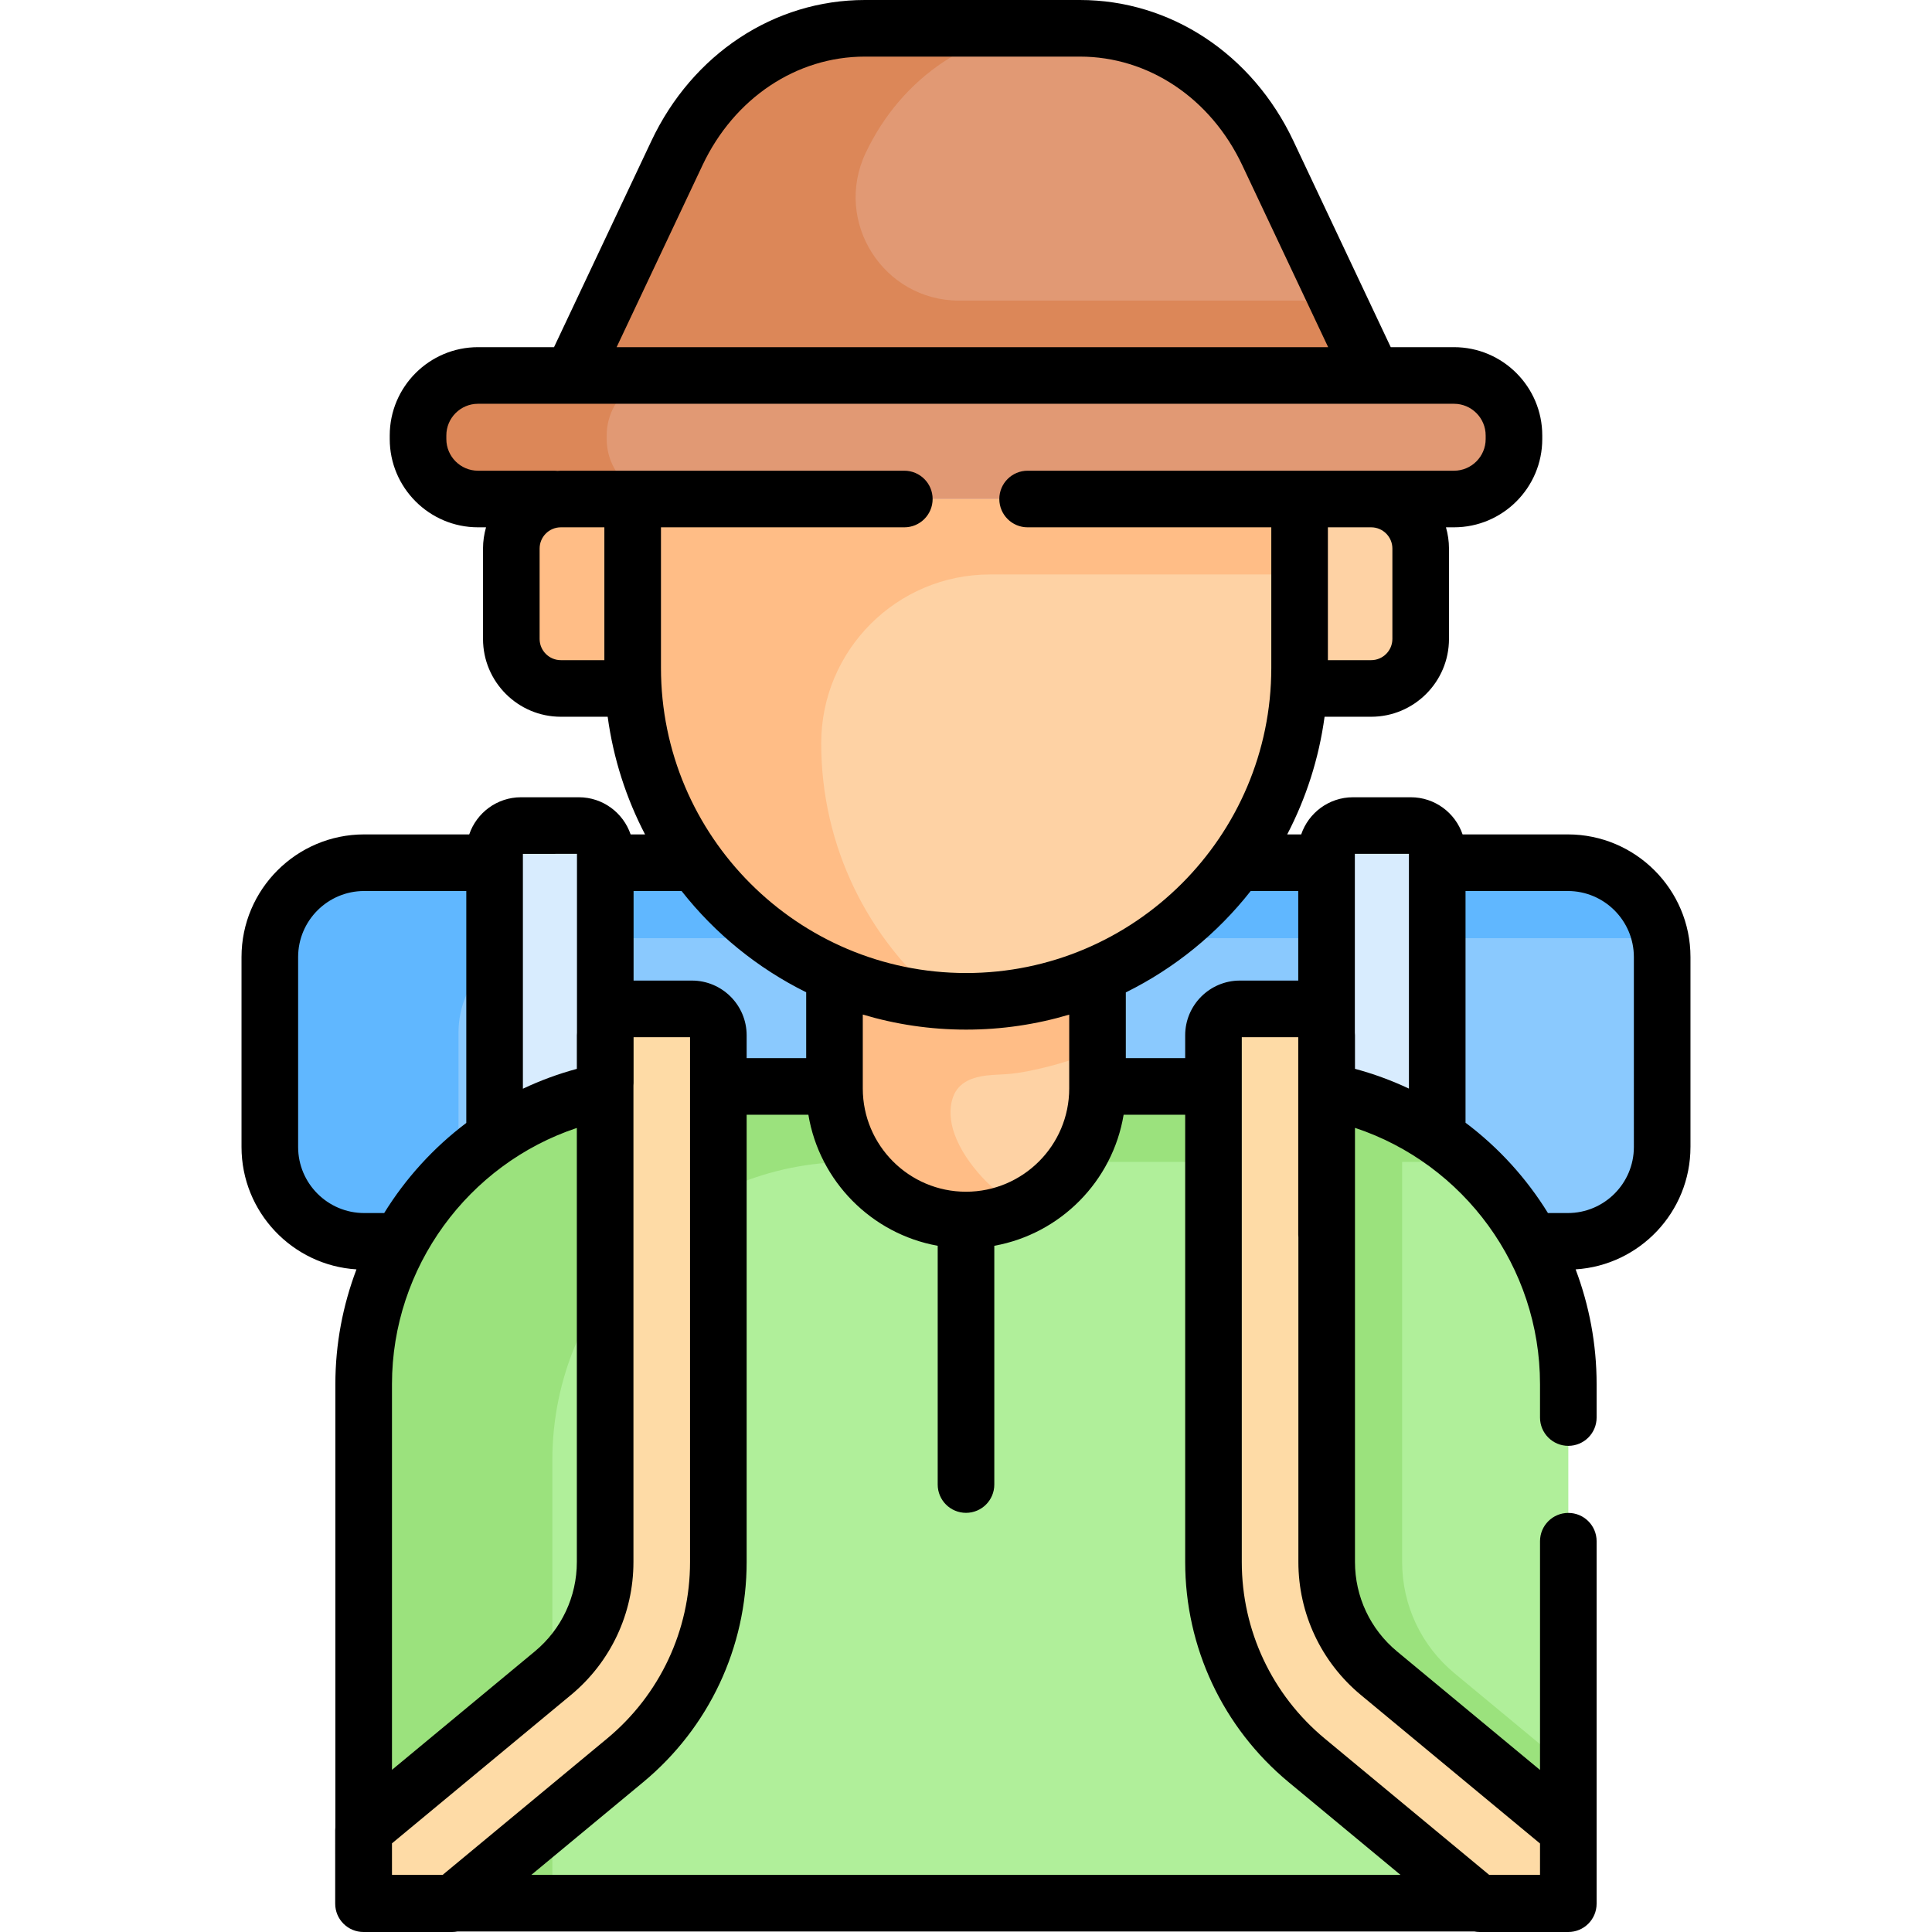 <svg id="Capa_1" enable-background="new 0 0 511.999 511.999" height="512" viewBox="0 0 511.999 511.999" width="512" xmlns="http://www.w3.org/2000/svg"><g><g><path d="m96.506 328.967c-13.807 0-24.999-11.192-24.999-24.999v-50.344c0-13.807 11.192-24.999 24.999-24.999h318.987c13.807 0 24.999 11.192 24.999 24.999v50.344c0 13.807-11.192 24.999-24.999 24.999z" fill="#8ac9fe"/><path d="m439.99 248.63h-293.48c-13.81 0-25 11.19-25 25v50.34c0 1.71.17 3.39.5 5h-25.5c-13.81 0-25-11.19-25-25v-50.34c0-13.81 11.19-25 25-25h318.98c12.1 0 22.179 8.589 24.5 20z" fill="#60b7ff"/><path d="m131.072 328.967v-103.186c0-3.866 3.134-7 7-7h15.333c3.866 0 7 3.134 7 7v103.186z" fill="#d8ecfe"/><path d="m380.88 328.969v-103.188c0-3.866-3.134-7-7-7h-15.333c-3.866 0-7 3.134-7 7v103.188z" fill="#d8ecfe"/><path d="m415.62 366.949v137.551h-319.24v-137.55c0-43.65 35.38-79.03 79.03-79.03h161.18c1.68 0 3.35.05 5 .16 2.82.17 5.6.49 8.33.96 7.65 1.3 14.93 3.69 21.66 7.03 2.88 1.42 5.66 3.02 8.34 4.78 21.499 14.119 35.7 38.45 35.7 66.099z" fill="#b0ef9a"/><path d="m415.62 468.439v36.06h-3.51l-45.83-37.99c-15.7-13.02-24.69-32.17-24.69-52.57v-125.86c2.82.17 5.6.49 8.33.96 7.65 1.3 14.93 3.69 21.66 7.03v117.87c0 11.44 5.05 22.17 13.85 29.47z" fill="#9be27d"/><path d="m389.18 307.969c-.86-.04-1.72-.05-2.59-.05h-161.18c-43.65 0-79.03 35.38-79.03 79.03v117.551h-50v-137.55c0-43.65 35.38-79.03 79.03-79.03h161.18c4.54 0 9 .38 13.33 1.12 10.93 1.85 21.09 5.95 30 11.81 3.26 2.14 6.36 4.52 9.26 7.119z" fill="#9be27d"/><path d="m290.849 236.459v52.01c0 9.63-3.9 18.34-10.21 24.64-6.3 6.31-15.02 10.21-24.64 10.21-19.25 0-34.85-15.6-34.85-34.85v-52.01z" fill="#fed2a4"/><path d="m256.44 286.393c1.462-.747 3.161-1.151 4.906-1.362 2.191-.264 4.405-.25 6.6-.473 2.871-.292 5.749-.922 8.554-1.588 2.49-.592 4.955-1.292 7.384-2.1 1.206-.401 2.402-.828 3.589-1.281.348-.133 3.376-1.115 3.376-1.37 0-.003 0-41.76 0-41.76h-39.7-30v41.76 10.25c0 19.25 15.6 34.85 34.85 34.85 5.37 0 10.46-1.21 15-3.39-4.091-1.951-7.787-4.708-10.831-8.065-3.036-3.348-5.756-7.189-7.271-11.479-1.063-3.008-1.437-6.595-.326-9.67.752-2.082 2.146-3.441 3.869-4.322z" fill="#ffbd86"/><path d="m167.628 132.243v44.745c0 48.806 39.565 88.371 88.371 88.371 48.806 0 88.371-39.565 88.371-88.371v-44.745z" fill="#fed2a4"/><path d="m262.379 152.24c-24.715 0-44.75 20.035-44.75 44.75 0 27.43 12.5 51.94 32.11 68.15-45.89-3.21-82.11-41.45-82.11-88.15v-44.75h176.74v20z" fill="#ffbd86"/><path d="m401.219 115.399v.95c0 8.78-7.12 15.89-15.9 15.89h-258.639c-8.78 0-15.9-7.11-15.9-15.89v-.95c0-8.78 7.12-15.89 15.9-15.89h258.64c8.779.001 15.899 7.111 15.899 15.89z" fill="#e19974"/><path d="m176.68 132.24h-50c-8.78 0-15.9-7.11-15.9-15.89v-.95c0-8.78 7.12-15.89 15.9-15.89h50c-8.78 0-15.9 7.11-15.9 15.89v.95c0 8.78 7.12 15.89 15.9 15.89z" fill="#dc8758"/><path d="m363.81 99.51h-212.23l27.82-58.95c9.58-20.3 28.81-33.06 49.8-33.06h56.99c1.39 0 2.76.06 4.13.17 19.36 1.55 36.71 13.93 45.66 32.89z" fill="#e19974"/><path d="m354.442 79.666h-100.255c-20.104 0-33.367-20.925-24.787-39.107 9.58-20.3 28.81-33.06 49.8-33.06h-50c-20.99 0-40.22 12.76-49.8 33.06l-27.82 58.95h50 162.23z" fill="#dc8758"/><path d="m167.628 182.446h-18.998c-7.249 0-13.125-5.876-13.125-13.125v-23.953c0-7.249 5.876-13.125 13.125-13.125h18.999" fill="#ffbd86"/><path d="m344.371 182.446h18.999c7.249 0 13.125-5.876 13.125-13.125v-23.953c0-7.249-5.876-13.125-13.125-13.125h-18.999" fill="#fed2a4"/><g fill="#fedba6"><path d="m365.433 443.411c-8.8-7.3-13.849-18.029-13.849-29.469v-139.58c0-3.866-3.134-7-7-7h-15.999c-3.866 0-7 3.134-7 7v139.581c0 20.399 9 39.548 24.699 52.568l45.828 37.988h23.507l.002-19.479z"/><path d="m146.52 443.411c8.8-7.3 13.849-18.029 13.849-29.469v-139.58c0-3.866 3.134-7 7-7h15.999c3.866 0 7 3.134 7 7v139.581c0 20.399-9 39.548-24.699 52.568l-45.828 37.988h-23.507l-.002-19.479z"/></g></g><path d="m447.992 303.969v-50.344c0-17.92-14.579-32.499-32.499-32.499h-27.893c-1.946-5.715-7.354-9.844-13.719-9.844h-15.332c-6.365 0-11.773 4.129-13.719 9.844h-3.708c4.983-9.567 8.397-20.073 9.905-31.179h12.344c11.373 0 20.625-9.253 20.625-20.626v-23.953c0-1.952-.291-3.834-.8-5.625h2.129c12.897 0 23.391-10.493 23.391-23.392v-.955c0-12.898-10.493-23.392-23.391-23.392h-16.762l-25.797-54.648c-10.878-23.042-32.557-37.356-56.578-37.356h-56.99c-24.021 0-45.7 14.314-56.577 37.355l-25.797 54.649h-20.147c-12.898 0-23.392 10.493-23.392 23.392v.955c0 12.898 10.494 23.392 23.392 23.392h2.128c-.509 1.791-.8 3.673-.8 5.625v23.953c0 11.373 9.252 20.626 20.625 20.626h12.412c1.507 11.105 4.922 21.612 9.904 31.179h-3.823c-1.946-5.715-7.354-9.844-13.719-9.844h-15.333c-6.365 0-11.773 4.129-13.719 9.844h-27.846c-17.92 0-32.499 14.579-32.499 32.499v50.344c0 17.235 13.488 31.372 30.461 32.429-3.61 9.531-5.59 19.795-5.59 30.411v117.379c-.031.275-.046.553-.046.833l.002 19.479c0 4.142 3.358 7.499 7.5 7.499h23.507c.482 0 .959-.051 1.427-.142h269.418c.468.091.945.142 1.427.142h23.507c4.142 0 7.5-3.357 7.5-7.499v-.104c0-.013.002-.026.002-.039v-95.919c0-4.143-3.357-7.5-7.5-7.5s-7.5 3.357-7.5 7.5v60.621l-37.899-31.42c-7.078-5.872-11.138-14.509-11.138-23.696v-115.05c28.862 9.556 49.037 36.864 49.037 67.915v8.857c0 4.143 3.357 7.5 7.5 7.5s7.5-3.357 7.5-7.5v-8.857c0-10.63-1.969-20.891-5.563-30.413 16.959-1.069 30.433-15.2 30.433-32.426zm-103.944-67.843v23.736h-15.464c-7.995 0-14.5 6.505-14.5 14.5v6.053h-15.732v-17.417c12.944-6.395 24.249-15.62 33.091-26.872zm-191.179 62.79v115.028c0 9.188-4.06 17.824-11.138 23.696l-37.853 31.382v-102.213c0-30.941 20.184-58.312 48.991-67.893zm-48.991 197.941v-8.352l47.428-39.32s.001-.001.002-.001c10.525-8.73 16.561-21.576 16.561-35.241v-126.232c.021-.23.035-.462.035-.697v-12.152h14.963v139.081c0 18.15-8.014 35.207-21.985 46.793l-43.575 36.121zm66.579-24.573c17.42-14.447 27.411-35.711 27.411-58.341v-118.528h16.359c2.92 17.612 16.739 31.579 34.273 34.727v63.275c0 4.143 3.358 7.5 7.5 7.5 4.143 0 7.5-3.357 7.5-7.5v-63.275c17.534-3.148 31.353-17.115 34.273-34.727h16.312v118.528c0 22.629 9.991 43.894 27.413 58.342l29.643 24.572h-230.329zm85.577-199.425c9.488 0 18.656-1.392 27.318-3.972v19.58c0 15.082-12.271 27.353-27.353 27.353s-27.353-12.271-27.353-27.353v-19.601c8.683 2.594 17.875 3.993 27.388 3.993zm112.961-127.491v23.953c0 3.103-2.523 5.626-5.625 5.626h-11.465v-35.204h11.465c3.101 0 5.625 2.524 5.625 5.625zm-182.81-101.609c8.374-17.739 24.856-28.759 43.013-28.759h56.99c18.157 0 34.639 11.02 43.013 28.759l22.774 48.246h-188.565zm-67.901 72.593v-.955c0-4.627 3.765-8.392 8.392-8.392h24.9 212.233 21.515c4.627 0 8.391 3.765 8.391 8.392v.955c0 4.627-3.764 8.392-8.391 8.392h-21.954-17.528-1.437-.034-72.044c-4.143 0-7.5 3.357-7.5 7.5s3.357 7.5 7.5 7.5h64.578v37.246c0 44.592-36.278 80.87-80.871 80.87s-80.871-36.278-80.871-80.87v-37.246h64.492c4.142 0 7.5-3.357 7.5-7.5s-3.358-7.5-7.5-7.5h-71.992c-.006 0-.011.001-.017.001s-.011-.001-.017-.001h-18.999c-.297 0-.585.032-.879.044-.265-.028-.533-.044-.805-.044h-20.271c-4.626-.001-8.391-3.765-8.391-8.392zm24.72 52.969v-23.953c0-3.102 2.523-5.625 5.625-5.625h11.533v35.204h-11.532c-3.102 0-5.626-2.523-5.626-5.626zm70.643 93.642v17.452h-15.779v-6.053c0-7.995-6.505-14.5-14.5-14.5h-15.463v-23.736h12.72c8.826 11.231 20.107 20.444 33.022 26.837zm-60.743-36.681v47.386c-.011.231-.035.46-.035.694v8.896c-4.969 1.339-9.745 3.11-14.297 5.265v-62.241zm-56.398 95.186c-9.649 0-17.499-7.85-17.499-17.499v-50.344c0-9.649 7.85-17.499 17.499-17.499h27.066v61.465c-8.679 6.542-16.064 14.66-21.759 23.877zm264.139 127.717 47.476 39.359-.001 8.313h-13.475l-43.573-36.12c-13.974-11.588-21.987-28.644-21.987-46.794v-139.081h14.964v52.324c0 .235.014.467.035.697v86.06c-.001 13.665 6.036 26.511 16.561 35.242zm-1.597-175.517v-47.386h14.332v62.209c-4.551-2.145-9.328-3.906-14.297-5.241v-8.888c0-.234-.024-.462-.035-.694zm73.944 30.301c0 9.649-7.85 17.499-17.499 17.499h-5.27c-5.708-9.254-13.121-17.391-21.842-23.941v-61.401h27.112c9.649 0 17.499 7.85 17.499 17.499z"/></g></svg>